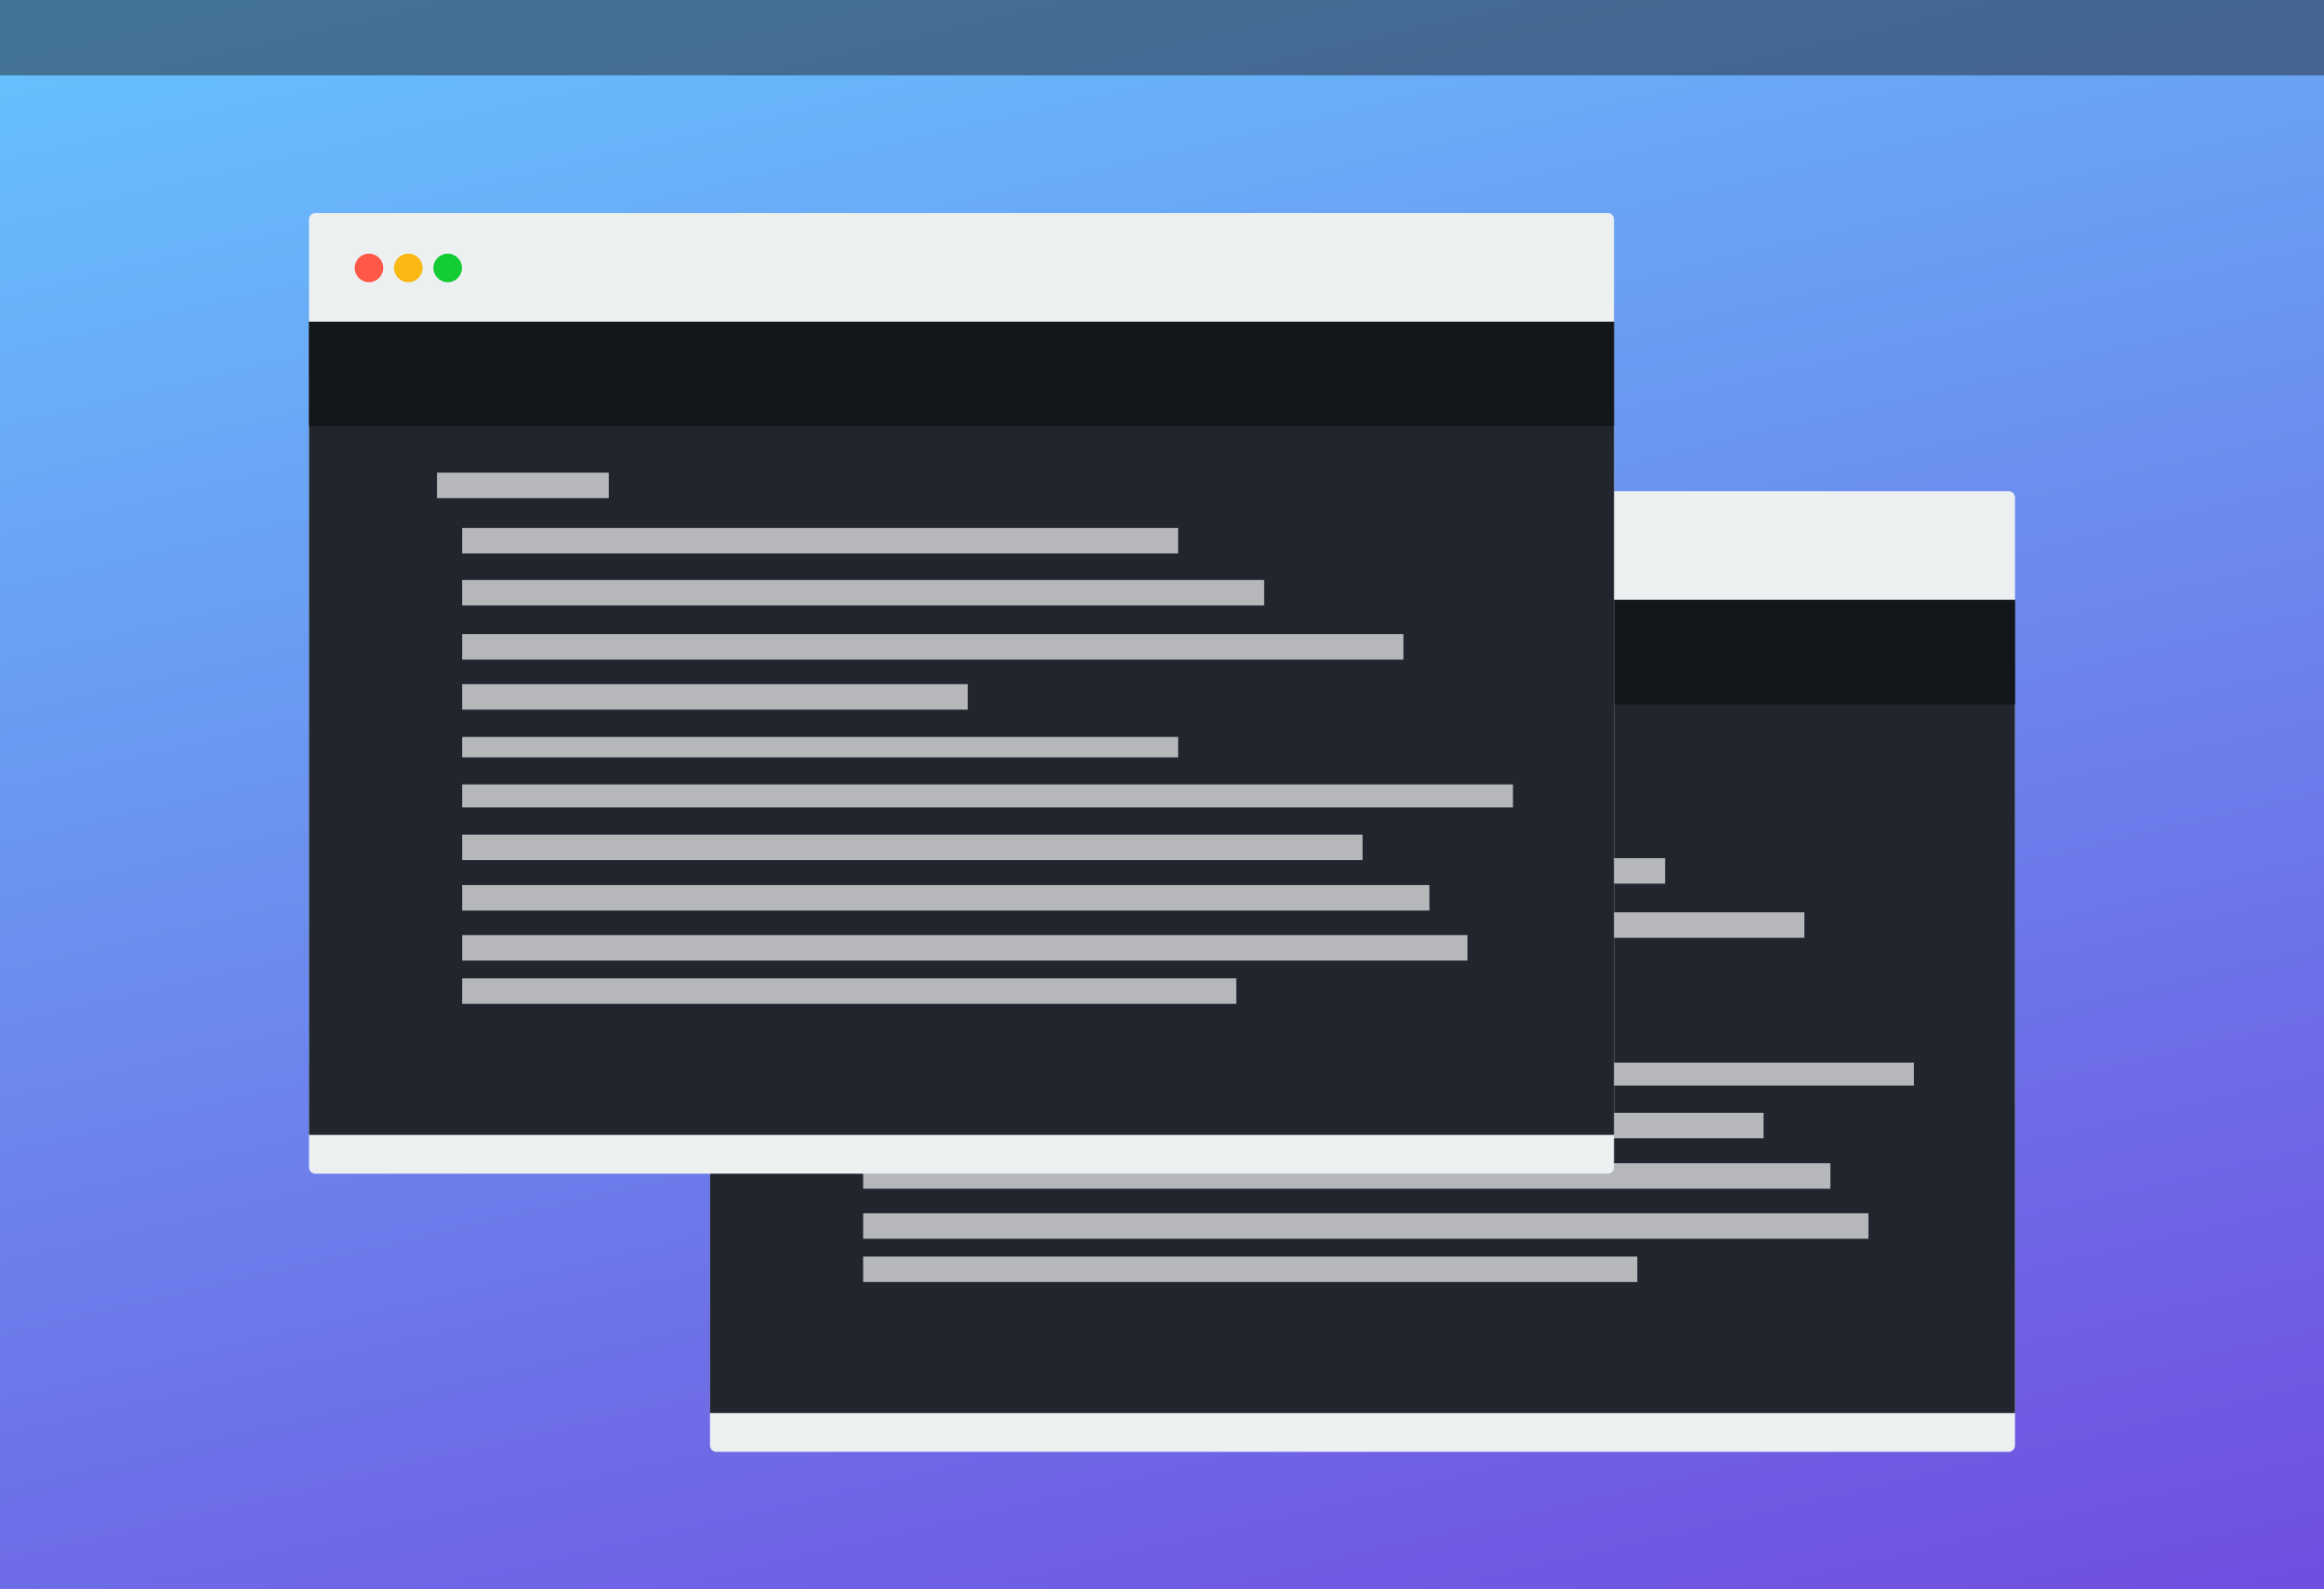 <svg xmlns="http://www.w3.org/2000/svg" width="740" height="506" viewBox="-7.5 -38 740 506" enable-background="new -7.5 -38 740 506"><rect x="-7.5" y="-38" width="740" height="506" fill="#808080" stroke="none"/><linearGradient id="a" gradientUnits="userSpaceOnUse" x1="356.566" y1="323.104" x2="356.566" y2="-151.955" gradientTransform="matrix(.974 -.228 .369 1.573 -22.101 165.644)"><stop offset="0" stop-color="#7144DD"/><stop offset="1" stop-color="#6cf"/></linearGradient><path fill="url(#a)" d="M869.596 492.682l-850.778 199.488-175.197-747.179 850.777-199.489z"/><path fill="#ECF0F1" d="M218.571 422.177c0 1.117.907 2.024 2.029 2.024h411.479c1.122 0 2.03-.907 2.03-2.024v-301.791c0-1.12-.908-2.028-2.03-2.028h-411.479c-1.12 0-2.028.908-2.028 2.028l-.001 301.791z"/><path fill="#21262E" d="M218.571 152.971h415.539v258.887h-415.539v-258.887z"/><path fill="#13161B" d="M218.571 152.971h415.539v33.242h-415.539v-33.242z"/><path fill="#B6B7BB" d="M267.342 235.201h255.368v8.11h-255.368v-8.11zm0-16.553h227.978v8.111h-227.978v-8.111zm.001 33.793h299.703v8.111h-299.703v-8.111zm-.001 15.923h160.976v8.11h-160.976v-8.11zm-.001 16.814h227.979v6.488h-227.979v-6.488zm.002 15.102h334.586v7.318h-334.586v-7.318zm0 15.988h286.699v8.11h-286.699v-8.11zm0 16.059h307.979v8.109h-307.979v-8.109zm.001 15.921h320.1v8.111h-320.1v-8.111zm-.002 13.777h246.501v8.11h-246.501v-8.11z"/><path fill="#ECF0F1" d="M90.891 333.616c0 1.12.908 2.027 2.027 2.027h411.482c1.121 0 2.029-.907 2.029-2.027v-301.789c0-1.122-.908-2.028-2.029-2.028h-411.481c-1.12 0-2.028.908-2.028 2.028v301.789z"/><path fill="#21262E" d="M90.891 64.412h415.539v258.885h-415.539v-258.885z"/><path fill="#13161B" d="M90.891 64.412h415.539v33.242h-415.539v-33.242z"/><path fill="#FAB814" d="M127.068 47.296c0 2.511-2.039 4.549-4.552 4.549-2.512 0-4.55-2.038-4.55-4.549 0-2.515 2.037-4.552 4.55-4.552s4.552 2.037 4.552 4.552z"/><path fill="#FF5848" d="M114.534 47.296c0 2.511-2.039 4.549-4.551 4.549-2.514 0-4.55-2.038-4.55-4.549 0-2.515 2.036-4.552 4.55-4.552 2.513 0 4.551 2.037 4.551 4.552z"/><path fill="#12CB35" d="M139.6 47.296c0 2.511-2.038 4.549-4.551 4.549-2.513 0-4.55-2.038-4.55-4.549 0-2.515 2.037-4.552 4.55-4.552s4.551 2.037 4.551 4.552z"/><path fill="#B6B7BB" d="M131.648 112.477h54.693v8.11h-54.693v-8.11zm8.014 34.165h255.365v8.11h-255.365v-8.11zm0-16.554h227.977v8.111h-227.977v-8.111zm.001 33.794h299.705v8.11h-299.705v-8.11zm-.001 15.922h160.976v8.111h-160.976v-8.111zm-.001 16.814h227.978v6.485h-227.978v-6.485zm.002 15.103h334.585v7.319h-334.585v-7.319zm0 15.987h286.697v8.11h-286.697v-8.11zm0 16.06h307.981v8.11h-307.981v-8.11zm.001 15.922h320.098v8.109h-320.098v-8.109zm-.002 13.777h246.5v8.111h-246.5v-8.111z"/><path opacity=".5" fill="#21262E" d="M-58.5-100h842v86h-842z"/></svg>